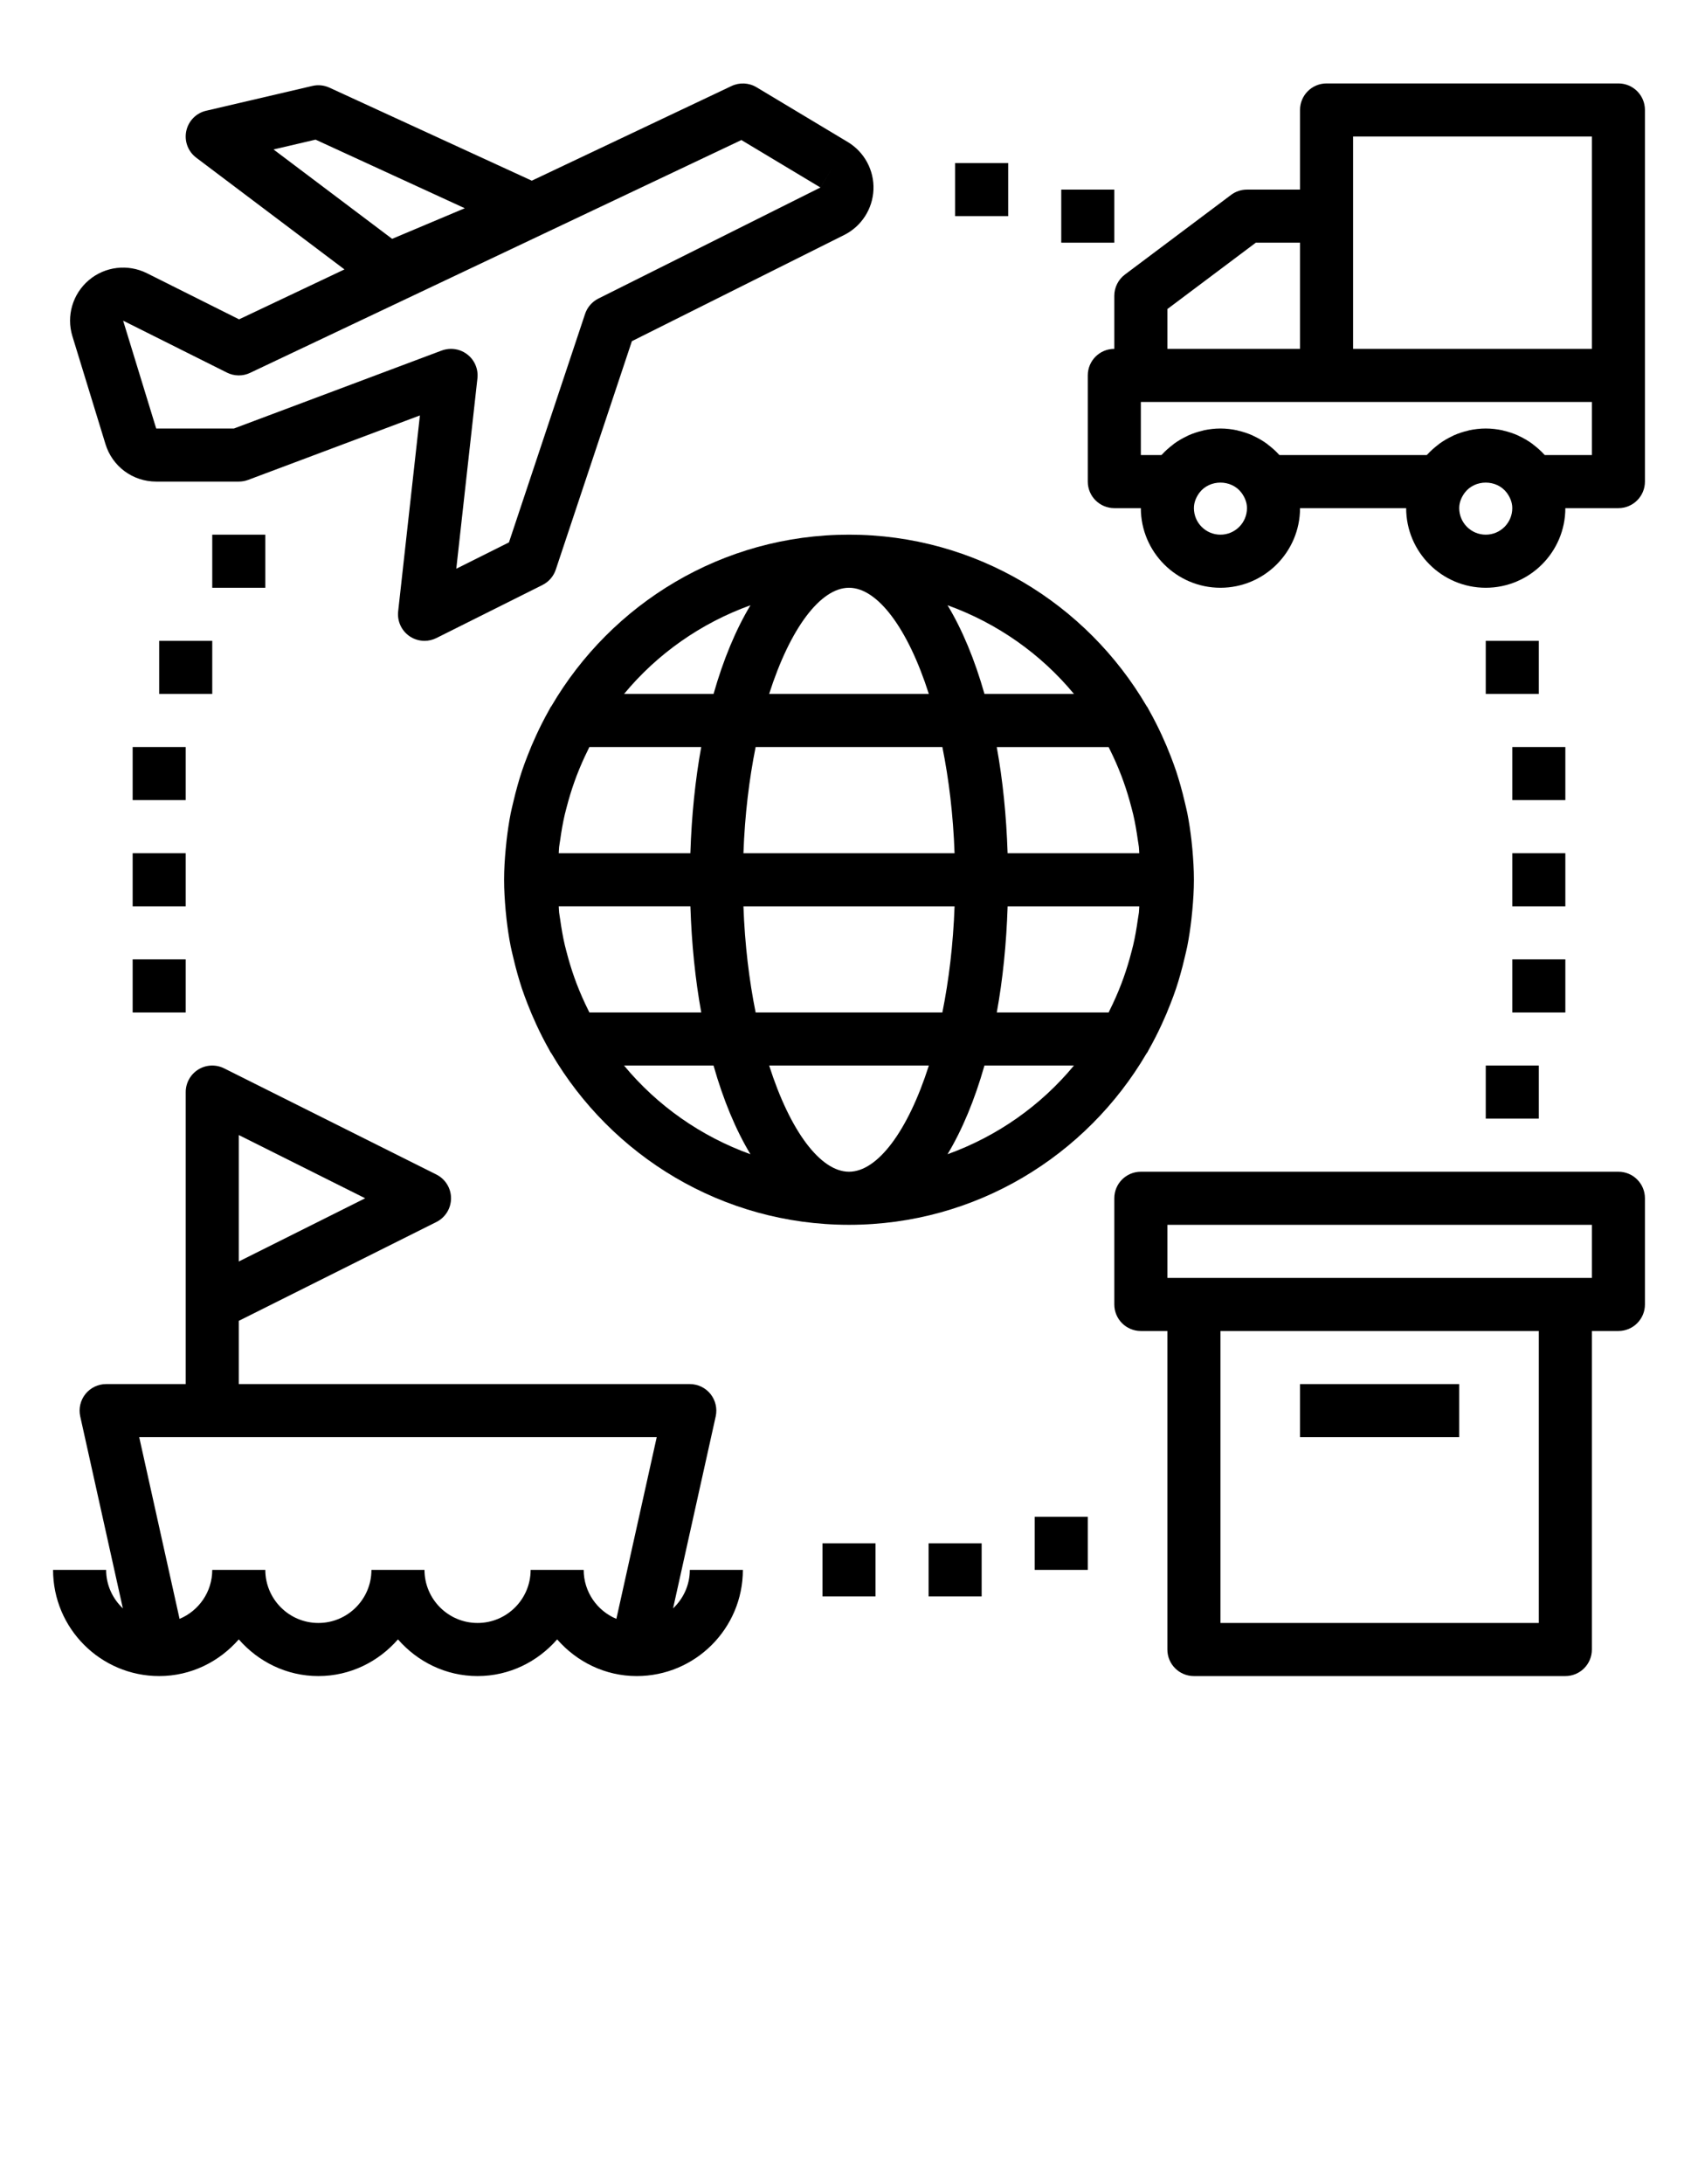 <svg xmlns="http://www.w3.org/2000/svg" xmlns:xlink="http://www.w3.org/1999/xlink" width="70px" height="90px" version="1.1" x="0px" y="0px" viewBox="0 0 64 80" style="enable-background:new 0 0 64 64;" xml:space="preserve"><path d="M43.247,38.501c0.018-0.031,0.033-0.063,0.05-0.094c0.094-0.166,0.183-0.334,0.27-0.504c0.077-0.15,0.149-0.302,0.22-0.455  c0.12-0.258,0.231-0.519,0.333-0.785c0.074-0.191,0.147-0.383,0.211-0.577c0.057-0.17,0.108-0.342,0.157-0.516  c0.061-0.212,0.115-0.426,0.165-0.641c0.032-0.14,0.069-0.279,0.097-0.421c0.067-0.337,0.116-0.678,0.156-1.019  c0.013-0.112,0.024-0.223,0.034-0.336C44.976,32.77,45,32.386,45,32s-0.024-0.77-0.058-1.152c-0.01-0.112-0.021-0.224-0.034-0.336  c-0.04-0.342-0.089-0.682-0.156-1.019c-0.028-0.142-0.065-0.281-0.097-0.421c-0.05-0.215-0.104-0.428-0.165-0.641  c-0.05-0.173-0.101-0.345-0.157-0.516c-0.065-0.194-0.138-0.386-0.211-0.577c-0.103-0.266-0.214-0.528-0.333-0.785  c-0.071-0.153-0.143-0.305-0.22-0.455c-0.087-0.17-0.176-0.339-0.27-0.504c-0.018-0.031-0.033-0.063-0.05-0.094  c-0.009-0.015-0.022-0.027-0.032-0.042C40.957,21.602,36.781,19,32,19s-8.957,2.602-11.215,6.457  c-0.01,0.015-0.023,0.026-0.032,0.042c-0.018,0.031-0.033,0.063-0.05,0.094c-0.094,0.166-0.183,0.334-0.27,0.504  c-0.077,0.15-0.149,0.302-0.22,0.455c-0.12,0.258-0.231,0.519-0.333,0.785c-0.074,0.191-0.147,0.383-0.211,0.577  c-0.057,0.17-0.108,0.342-0.157,0.516c-0.061,0.212-0.115,0.426-0.165,0.641c-0.032,0.14-0.069,0.279-0.097,0.421  c-0.067,0.337-0.116,0.678-0.156,1.019c-0.013,0.112-0.024,0.223-0.034,0.336C19.024,31.23,19,31.614,19,32s0.024,0.77,0.058,1.152  c0.01,0.112,0.021,0.224,0.034,0.336c0.04,0.342,0.089,0.682,0.156,1.019c0.028,0.142,0.065,0.281,0.097,0.421  c0.05,0.215,0.104,0.428,0.165,0.641c0.05,0.173,0.101,0.345,0.157,0.516c0.065,0.194,0.138,0.386,0.211,0.577  c0.103,0.266,0.214,0.528,0.333,0.785c0.071,0.153,0.143,0.305,0.22,0.455c0.087,0.17,0.176,0.339,0.27,0.504  c0.018,0.031,0.033,0.063,0.05,0.094c0.009,0.015,0.022,0.027,0.032,0.042C23.043,42.398,27.219,45,32,45s8.957-2.602,11.215-6.457  C43.225,38.528,43.238,38.516,43.247,38.501z M42.886,33.497c-0.045,0.326-0.101,0.651-0.176,0.973  c-0.02,0.087-0.045,0.173-0.067,0.259c-0.084,0.325-0.181,0.646-0.294,0.962c-0.026,0.072-0.052,0.145-0.079,0.216  c-0.132,0.344-0.28,0.682-0.446,1.013c-0.013,0.026-0.025,0.053-0.038,0.08h-4.216c0.225-1.237,0.363-2.581,0.409-4h4.962  c-0.007,0.078-0.005,0.157-0.014,0.235C42.916,33.323,42.898,33.409,42.886,33.497z M32,43c-1.075,0-2.22-1.527-3.009-4h6.019  C34.22,41.473,33.075,43,32,43z M28.481,37c-0.244-1.209-0.408-2.553-0.46-4h7.958c-0.052,1.447-0.217,2.791-0.46,4H28.481z   M22.176,36.92c-0.166-0.331-0.314-0.669-0.446-1.013c-0.027-0.072-0.053-0.144-0.079-0.216c-0.113-0.316-0.21-0.637-0.294-0.962  c-0.022-0.086-0.047-0.172-0.067-0.259c-0.075-0.321-0.13-0.646-0.176-0.973c-0.012-0.088-0.03-0.174-0.04-0.263  c-0.009-0.078-0.007-0.157-0.014-0.235h4.962c0.046,1.419,0.184,2.763,0.409,4h-4.216C22.201,36.974,22.189,36.947,22.176,36.92z   M21.114,30.503c0.045-0.326,0.101-0.651,0.176-0.973c0.02-0.087,0.045-0.173,0.067-0.259c0.084-0.325,0.181-0.646,0.294-0.962  c0.026-0.072,0.052-0.145,0.079-0.216c0.132-0.344,0.28-0.682,0.446-1.013c0.013-0.026,0.025-0.053,0.038-0.08h4.216  c-0.225,1.237-0.363,2.581-0.409,4H21.06c0.007-0.078,0.005-0.157,0.014-0.235C21.084,30.677,21.102,30.591,21.114,30.503z M32,21  c1.075,0,2.22,1.527,3.009,4h-6.019C29.78,22.527,30.925,21,32,21z M35.519,27c0.244,1.209,0.408,2.553,0.46,4h-7.958  c0.052-1.447,0.217-2.791,0.46-4H35.519z M41.824,27.08c0.166,0.331,0.314,0.669,0.446,1.013c0.027,0.072,0.053,0.144,0.079,0.216  c0.113,0.316,0.21,0.637,0.294,0.962c0.022,0.086,0.047,0.172,0.067,0.259c0.075,0.321,0.13,0.646,0.176,0.973  c0.012,0.088,0.03,0.174,0.04,0.263c0.009,0.078,0.007,0.157,0.014,0.235h-4.962c-0.046-1.419-0.184-2.763-0.409-4h4.216  C41.799,27.026,41.811,27.053,41.824,27.08z M40.479,25h-3.373c-0.368-1.295-0.837-2.422-1.391-3.341  C37.588,22.335,39.232,23.493,40.479,25z M28.286,21.659c-0.553,0.919-1.023,2.046-1.391,3.341h-3.373  C24.768,23.493,26.412,22.335,28.286,21.659z M23.521,39h3.373c0.368,1.295,0.837,2.422,1.391,3.341  C26.412,41.665,24.768,40.507,23.521,39z M35.714,42.341c0.553-0.919,1.023-2.046,1.391-3.341h3.373  C39.232,40.507,37.588,41.665,35.714,42.341z"/><path d="M61,2H50c-0.553,0-1,0.447-1,1v2v1h-2c-0.217,0-0.427,0.07-0.6,0.2l-4,3C42.148,9.389,42,9.686,42,10v2  c-0.553,0-1,0.447-1,1v4c0,0.553,0.447,1,1,1h1c0,1.654,1.346,3,3,3s3-1.346,3-3h4c0,1.654,1.346,3,3,3s3-1.346,3-3h2  c0.553,0,1-0.447,1-1v-4V3C62,2.447,61.553,2,61,2z M51,4h9v8h-9V7V5V4z M44,10.5L47.333,8H49v4h-5V10.5z M46,19  c-0.552,0-1-0.448-1-1c0-0.221,0.086-0.414,0.207-0.579c0.383-0.51,1.203-0.51,1.586,0C46.914,17.586,47,17.779,47,18  C47,18.552,46.552,19,46,19z M56,19c-0.552,0-1-0.448-1-1c0-0.221,0.086-0.414,0.207-0.579c0.383-0.51,1.203-0.51,1.586,0  C56.914,17.586,57,17.779,57,18C57,18.552,56.552,19,56,19z M60,16h-1.774c-0.007-0.008-0.016-0.013-0.023-0.021  c-0.122-0.133-0.256-0.253-0.4-0.362c-0.019-0.015-0.036-0.032-0.056-0.046c-0.155-0.112-0.32-0.208-0.495-0.289  c-0.012-0.006-0.023-0.014-0.035-0.019c-0.177-0.079-0.362-0.14-0.555-0.184c-0.012-0.003-0.023-0.008-0.035-0.011  C56.423,15.025,56.215,15,56,15s-0.423,0.025-0.625,0.068c-0.012,0.003-0.023,0.008-0.035,0.011  c-0.193,0.044-0.378,0.105-0.555,0.184c-0.013,0.006-0.024,0.014-0.036,0.02c-0.175,0.081-0.34,0.177-0.495,0.289  c-0.02,0.014-0.036,0.031-0.056,0.046c-0.144,0.109-0.278,0.229-0.4,0.362c-0.007,0.008-0.016,0.013-0.023,0.021h-5.549  c-0.007-0.008-0.016-0.013-0.023-0.021c-0.122-0.133-0.256-0.253-0.4-0.362c-0.019-0.015-0.036-0.032-0.056-0.046  c-0.155-0.112-0.32-0.208-0.495-0.289c-0.012-0.006-0.023-0.014-0.035-0.019c-0.177-0.079-0.362-0.14-0.555-0.184  c-0.012-0.003-0.023-0.008-0.035-0.011C46.423,15.025,46.215,15,46,15s-0.423,0.025-0.625,0.068  c-0.012,0.003-0.023,0.008-0.035,0.011c-0.193,0.044-0.378,0.105-0.555,0.184c-0.013,0.006-0.024,0.014-0.036,0.02  c-0.175,0.081-0.34,0.177-0.495,0.289c-0.02,0.014-0.036,0.031-0.056,0.046c-0.144,0.109-0.278,0.229-0.4,0.362  c-0.007,0.008-0.016,0.013-0.023,0.021H43v-2h17V16z"/><path d="M5.535,9.149C4.818,8.793,3.96,8.894,3.349,9.411s-0.855,1.348-0.62,2.113l1.246,4.062C4.234,16.432,5.003,17,5.887,17H9  c0.12,0,0.239-0.021,0.352-0.063l6.475-2.429l-0.82,7.382c-0.04,0.364,0.122,0.721,0.422,0.931C15.599,22.939,15.799,23,16,23  c0.152,0,0.306-0.035,0.447-0.105l4-2c0.237-0.119,0.418-0.327,0.501-0.578l2.869-8.607l8.001-4  c0.652-0.326,1.075-0.982,1.104-1.711c0.028-0.73-0.344-1.417-0.97-1.793l-3.438-2.062c-0.287-0.172-0.64-0.189-0.942-0.046  l-7.528,3.566l-7.626-3.504c-0.202-0.093-0.429-0.117-0.646-0.065l-4,0.934C7.395,3.114,7.102,3.413,7.021,3.793  s0.066,0.772,0.377,1.006l5.585,4.208l-3.972,1.881L5.535,9.149z M11.894,4.118l5.624,2.584l-2.738,1.153l-4.47-3.367L11.894,4.118z   M27.944,4.133l2.979,1.787l0.515-0.857L30.924,5.92l-8.371,4.186c-0.237,0.119-0.418,0.327-0.501,0.578l-2.869,8.607l-1.985,0.992  l0.797-7.173c0.038-0.346-0.105-0.686-0.38-0.899C17.436,12.072,17.219,12,17,12c-0.118,0-0.237,0.021-0.352,0.063L8.818,15H5.887  l-1.246-4.062l3.912,1.956c0.275,0.138,0.6,0.142,0.875,0.009L27.944,4.133z"/><path d="M61,43H43c-0.553,0-1,0.447-1,1v4c0,0.553,0.447,1,1,1h1v12c0,0.553,0.447,1,1,1h14c0.553,0,1-0.447,1-1V49h1  c0.553,0,1-0.447,1-1v-4C62,43.447,61.553,43,61,43z M58,60H46V49h12V60z M60,47h-1H45h-1v-2h16V47z"/><rect x="49" y="51" width="6" height="2"/><rect x="31" y="57" width="2" height="2"/><rect x="35" y="57" width="2" height="2"/><rect x="39" y="56" width="2" height="2"/><rect x="56" y="39" width="2" height="2"/><rect x="57" y="35" width="2" height="2"/><rect x="57" y="31" width="2" height="2"/><rect x="57" y="27" width="2" height="2"/><rect x="56" y="23" width="2" height="2"/><rect x="40" y="6" width="2" height="2"/><rect x="36" y="5" width="2" height="2"/><rect x="8" y="19" width="2" height="2"/><rect x="6" y="23" width="2" height="2"/><rect x="5" y="27" width="2" height="2"/><rect x="5" y="31" width="2" height="2"/><rect x="5" y="35" width="2" height="2"/><path d="M25.369,59.45l1.607-7.233c0.065-0.296-0.007-0.605-0.196-0.843C26.59,51.138,26.304,51,26,51H9v-2.382l7.447-3.724  C16.786,44.725,17,44.379,17,44s-0.214-0.725-0.553-0.895l-8-4c-0.311-0.154-0.678-0.139-0.973,0.044S7,39.653,7,40v8v3H4  c-0.304,0-0.59,0.138-0.78,0.374c-0.189,0.237-0.262,0.547-0.196,0.843l1.607,7.233C4.245,59.085,4,58.572,4,58H2  c0,2.206,1.794,4,4,4c1.201,0,2.266-0.542,3-1.382C9.734,61.458,10.799,62,12,62s2.266-0.542,3-1.382C15.734,61.458,16.799,62,18,62  s2.266-0.542,3-1.382C21.734,61.458,22.799,62,24,62c2.206,0,4-1.794,4-4h-2C26,58.572,25.755,59.085,25.369,59.45z M9,46.382  v-4.764L13.764,44L9,46.382z M22,58h-2c0,1.103-0.897,2-2,2s-2-0.897-2-2h-2c0,1.103-0.897,2-2,2s-2-0.897-2-2H8  c0,0.83-0.509,1.544-1.232,1.845L5.247,53h19.506l-1.521,6.845C22.509,59.544,22,58.83,22,58z"/></svg>